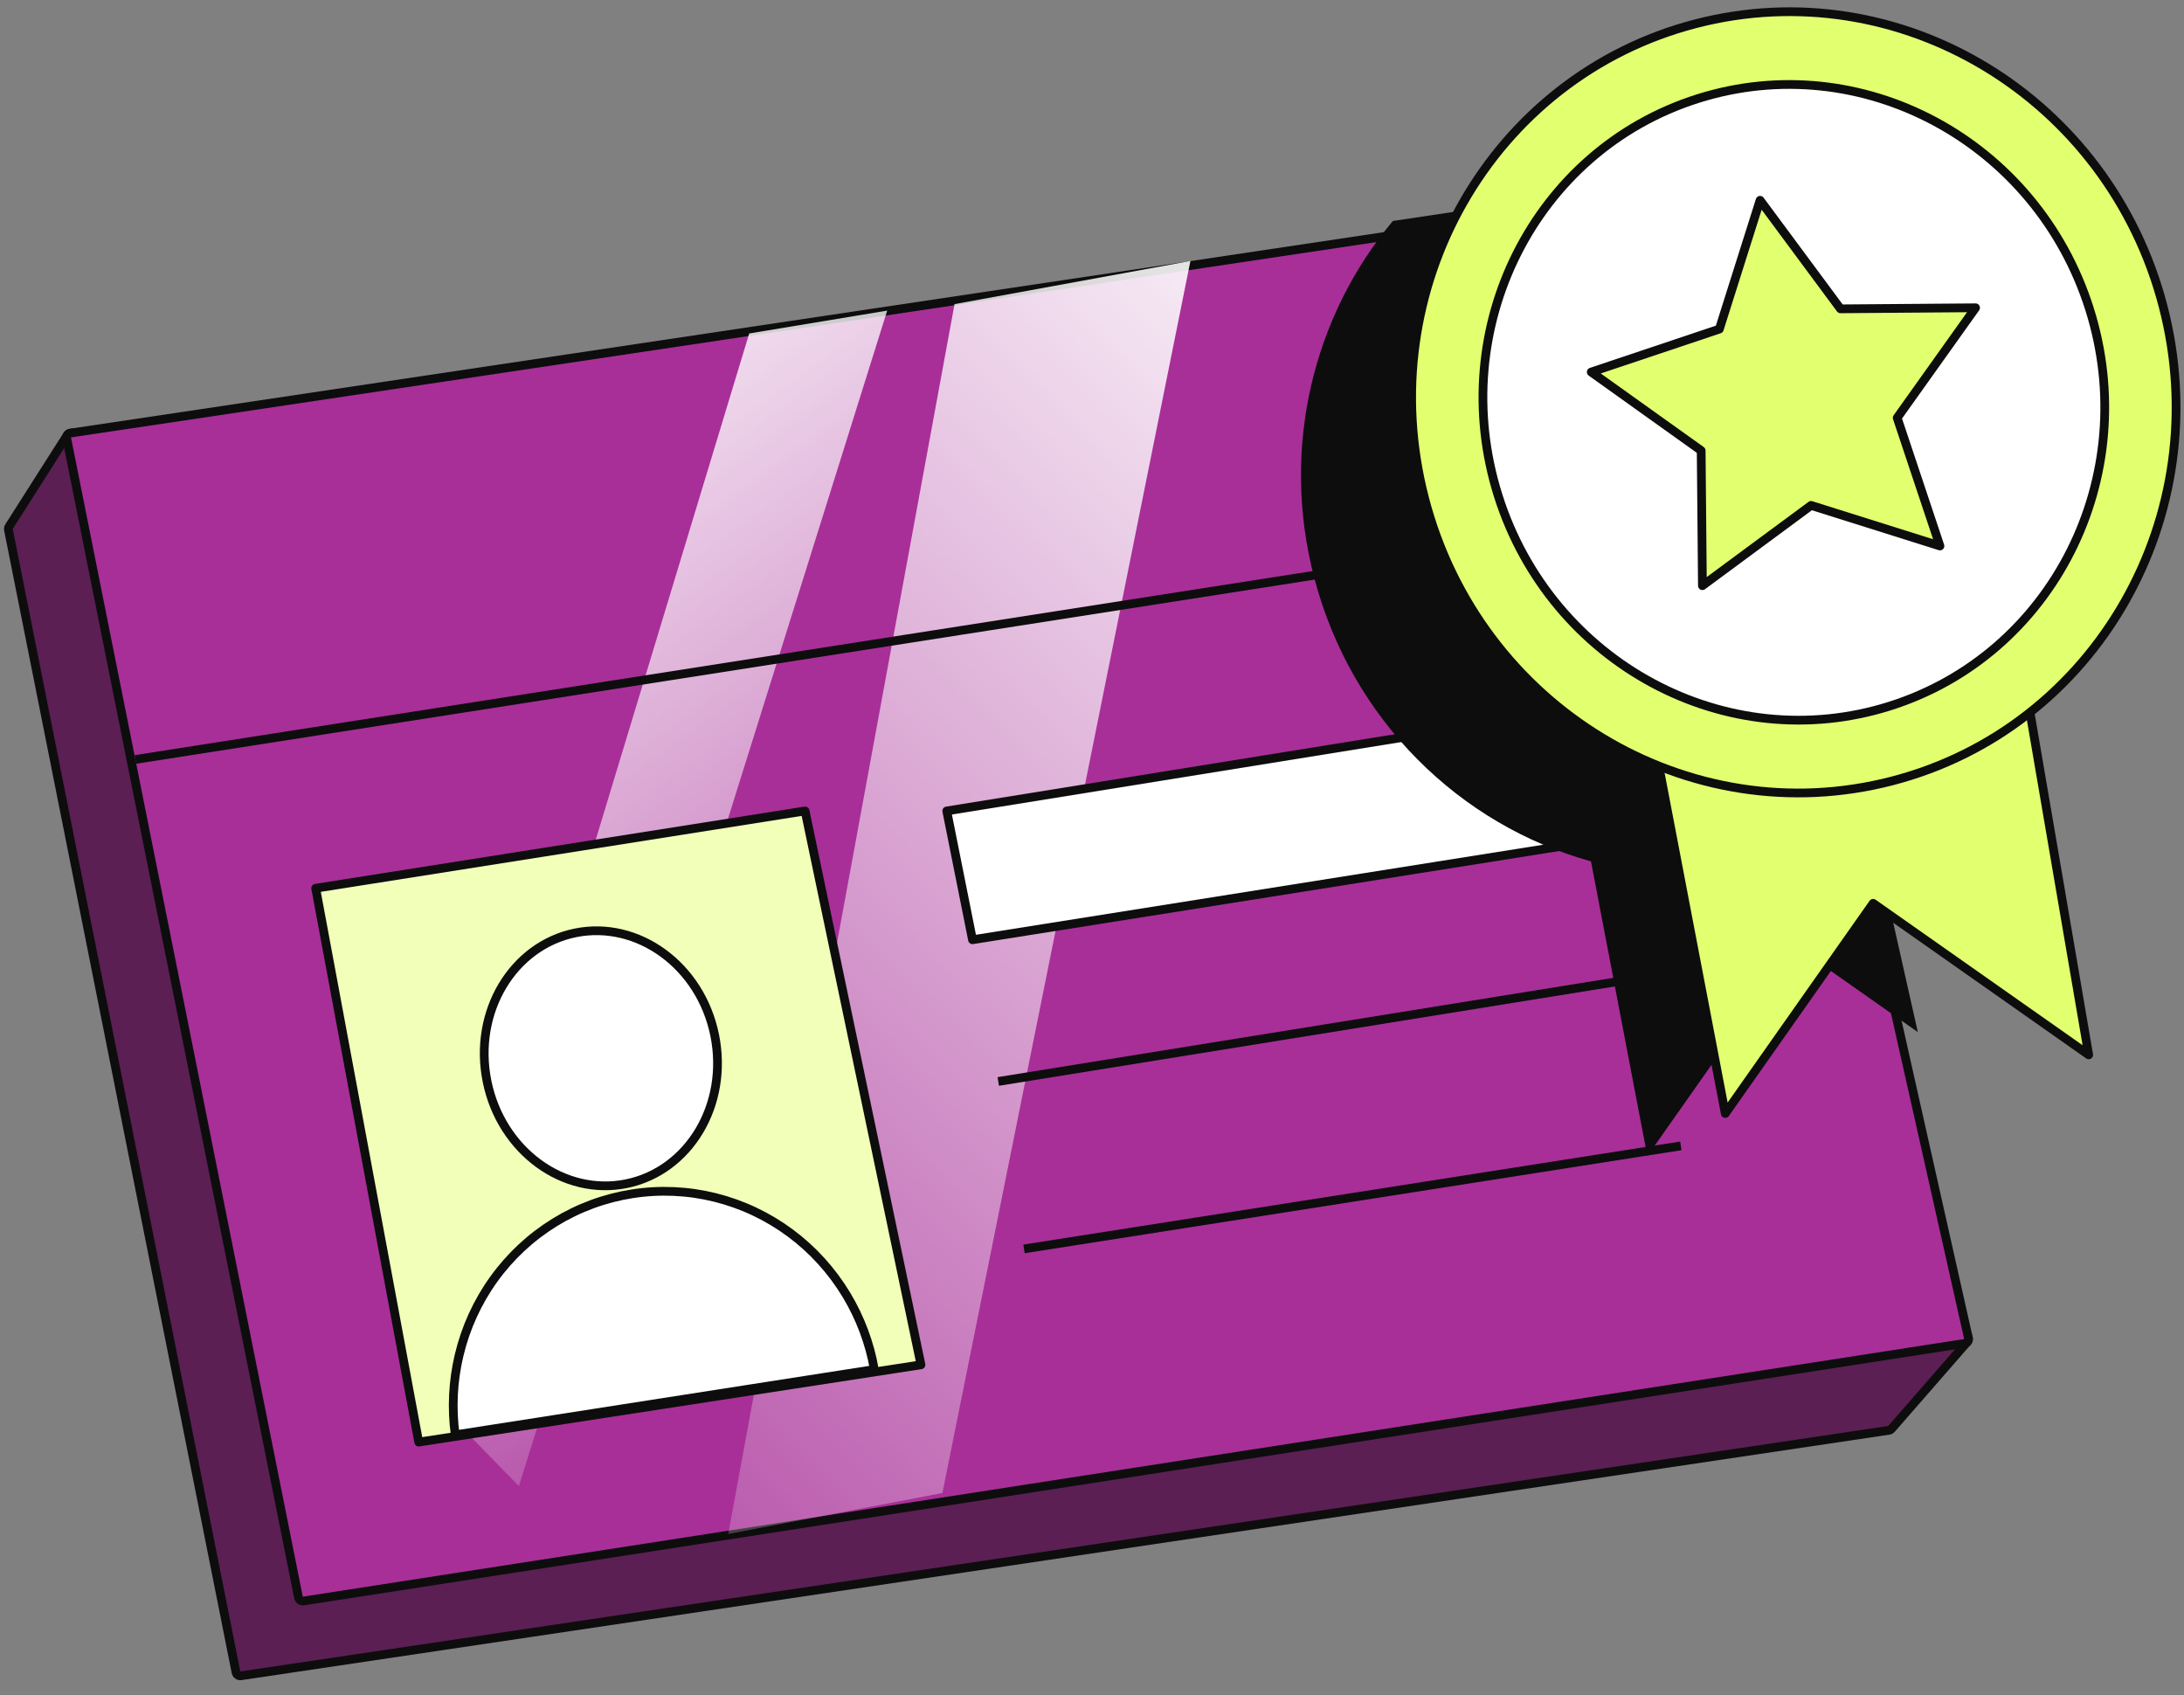<svg width="125" height="97" viewBox="0 0 125 97" fill="none" xmlns="http://www.w3.org/2000/svg">
<rect x="0" y="0" width="125" height="97" fill="#808080" stroke="none"/>
<path d="M13.508 95.702C13.534 95.833 13.658 95.92 13.79 95.9L108.108 81.853C108.167 81.844 108.22 81.815 108.259 81.77L112.605 76.785C112.662 76.72 112.681 76.631 112.657 76.549L94.581 16.192C94.547 16.078 94.437 16.003 94.318 16.015L4.037 24.785C3.961 24.793 3.892 24.835 3.85 24.9L0.518 30.135C0.483 30.189 0.471 30.255 0.483 30.318L13.508 95.702Z" fill="#5B1F53" stroke="#0D0D0D" stroke-width="0.5" stroke-linejoin="round"/>
<path d="M17.085 91.422C17.112 91.553 17.237 91.64 17.369 91.62L112.456 76.877C112.525 76.867 112.586 76.828 112.625 76.771C112.664 76.714 112.677 76.643 112.662 76.576L97.92 10.973C97.891 10.845 97.769 10.761 97.639 10.78L4.026 24.785C3.958 24.795 3.897 24.833 3.858 24.889C3.819 24.945 3.804 25.014 3.817 25.081L17.085 91.422Z" fill="#A82F98" stroke="#0D0D0D" stroke-width="0.5" stroke-linejoin="round"/>
<path fill-rule="evenodd" clip-rule="evenodd" d="M41.68 87.786L54.633 17.404L68.133 14.935L53.938 85.44L41.68 87.786Z" fill="url(#paint0_linear_4112_7388)"/>
<path fill-rule="evenodd" clip-rule="evenodd" d="M24.498 79.716L29.699 85.045L50.778 17.775L42.88 19.084L24.498 79.716Z" fill="url(#paint1_linear_4112_7388)"/>
<path d="M57.135 61.889L102.836 54.518M58.609 71.471L96.202 65.574" stroke="#0D0D0D" stroke-width="0.5" stroke-linejoin="round"/>
<path d="M23.965 82.527L18.068 50.831L46.078 46.408L52.712 78.104L23.965 82.527Z" fill="#F1FFB8" stroke="#0D0D0D" stroke-width="0.5" stroke-linejoin="round"/>
<path d="M7.748 43.461L54.923 36.09L102.099 28.719" stroke="#0D0D0D" stroke-width="0.5" stroke-linejoin="round"/>
<path d="M55.66 53.779L54.186 46.408L99.887 39.037L102.098 46.408L55.66 53.779Z" fill="white"/>
<path d="M55.66 53.779L54.186 46.408L99.887 39.037L102.098 46.408L55.66 53.779Z" stroke="#0D0D0D" stroke-width="0.5" stroke-linejoin="round"/>
<path d="M40.904 59.238C41.715 63.224 39.427 67.013 35.851 67.74C32.274 68.468 28.688 65.875 27.877 61.889C27.066 57.903 29.353 54.114 32.93 53.386C36.506 52.659 40.093 55.252 40.904 59.238Z" fill="white" stroke="#0D0D0D" stroke-width="0.5"/>
<path d="M48.444 74.102C49.234 75.414 49.777 76.863 50.043 78.373L26.053 82.113C25.847 80.593 25.922 79.048 26.276 77.558C26.649 75.987 27.324 74.507 28.262 73.203C29.2 71.899 30.383 70.797 31.743 69.958C33.103 69.12 34.614 68.562 36.189 68.317C37.764 68.071 39.373 68.143 40.923 68.527C42.474 68.912 43.936 69.602 45.227 70.558C46.517 71.515 47.61 72.719 48.444 74.102Z" fill="white" stroke="#0D0D0D" stroke-width="0.5"/>
<path fill-rule="evenodd" clip-rule="evenodd" d="M79.72 12.646C75.197 18.044 73.274 25.573 75.21 33.028C77.339 41.221 83.583 47.224 91.059 49.293L94.284 66.159L102.748 54.132L109.765 59.064L98.696 9.807L79.72 12.646Z" fill="#0D0D0D"/>
<path d="M98.745 63.721L94.718 42.66L115.777 38.377L119.545 60.366L107.209 51.694L98.745 63.721Z" fill="#E2FF6F" stroke="#0D0D0D" stroke-width="0.5" stroke-linejoin="round"/>
<path d="M123.805 17.535C126.915 29.506 119.965 41.659 108.298 44.69C96.632 47.721 84.645 40.486 81.536 28.515C78.426 16.544 85.376 4.391 97.043 1.36C108.709 -1.671 120.696 5.564 123.805 17.535Z" fill="#E2FF6F" stroke="#0D0D0D" stroke-width="0.5"/>
<path d="M119.591 17.678C122.626 27.284 117.501 37.455 108.161 40.406C98.822 43.356 88.784 37.975 85.749 28.37C82.714 18.764 87.839 8.593 97.179 5.642C106.518 2.692 116.556 8.073 119.591 17.678Z" fill="white" stroke="#0D0D0D" stroke-width="0.5"/>
<path d="M100.737 11.461L105.339 17.674L113.071 17.613L108.584 23.91L111.032 31.245L103.656 28.923L97.437 33.517L97.366 25.786L91.074 21.291L98.406 18.833L100.737 11.461Z" fill="#E2FF6F" stroke="#0D0D0D" stroke-width="0.5" stroke-linejoin="round"/>
<defs>
<linearGradient id="paint0_linear_4112_7388" x1="68.912" y1="0.635" x2="-3.402" y2="76.254" gradientUnits="userSpaceOnUse">
<stop stop-color="white"/>
<stop offset="1" stop-color="white" stop-opacity="0"/>
</linearGradient>
<linearGradient id="paint1_linear_4112_7388" x1="49.969" y1="-2.434" x2="93.584" y2="58.053" gradientUnits="userSpaceOnUse">
<stop stop-color="white"/>
<stop offset="1" stop-color="white" stop-opacity="0"/>
</linearGradient>
</defs>
</svg>
